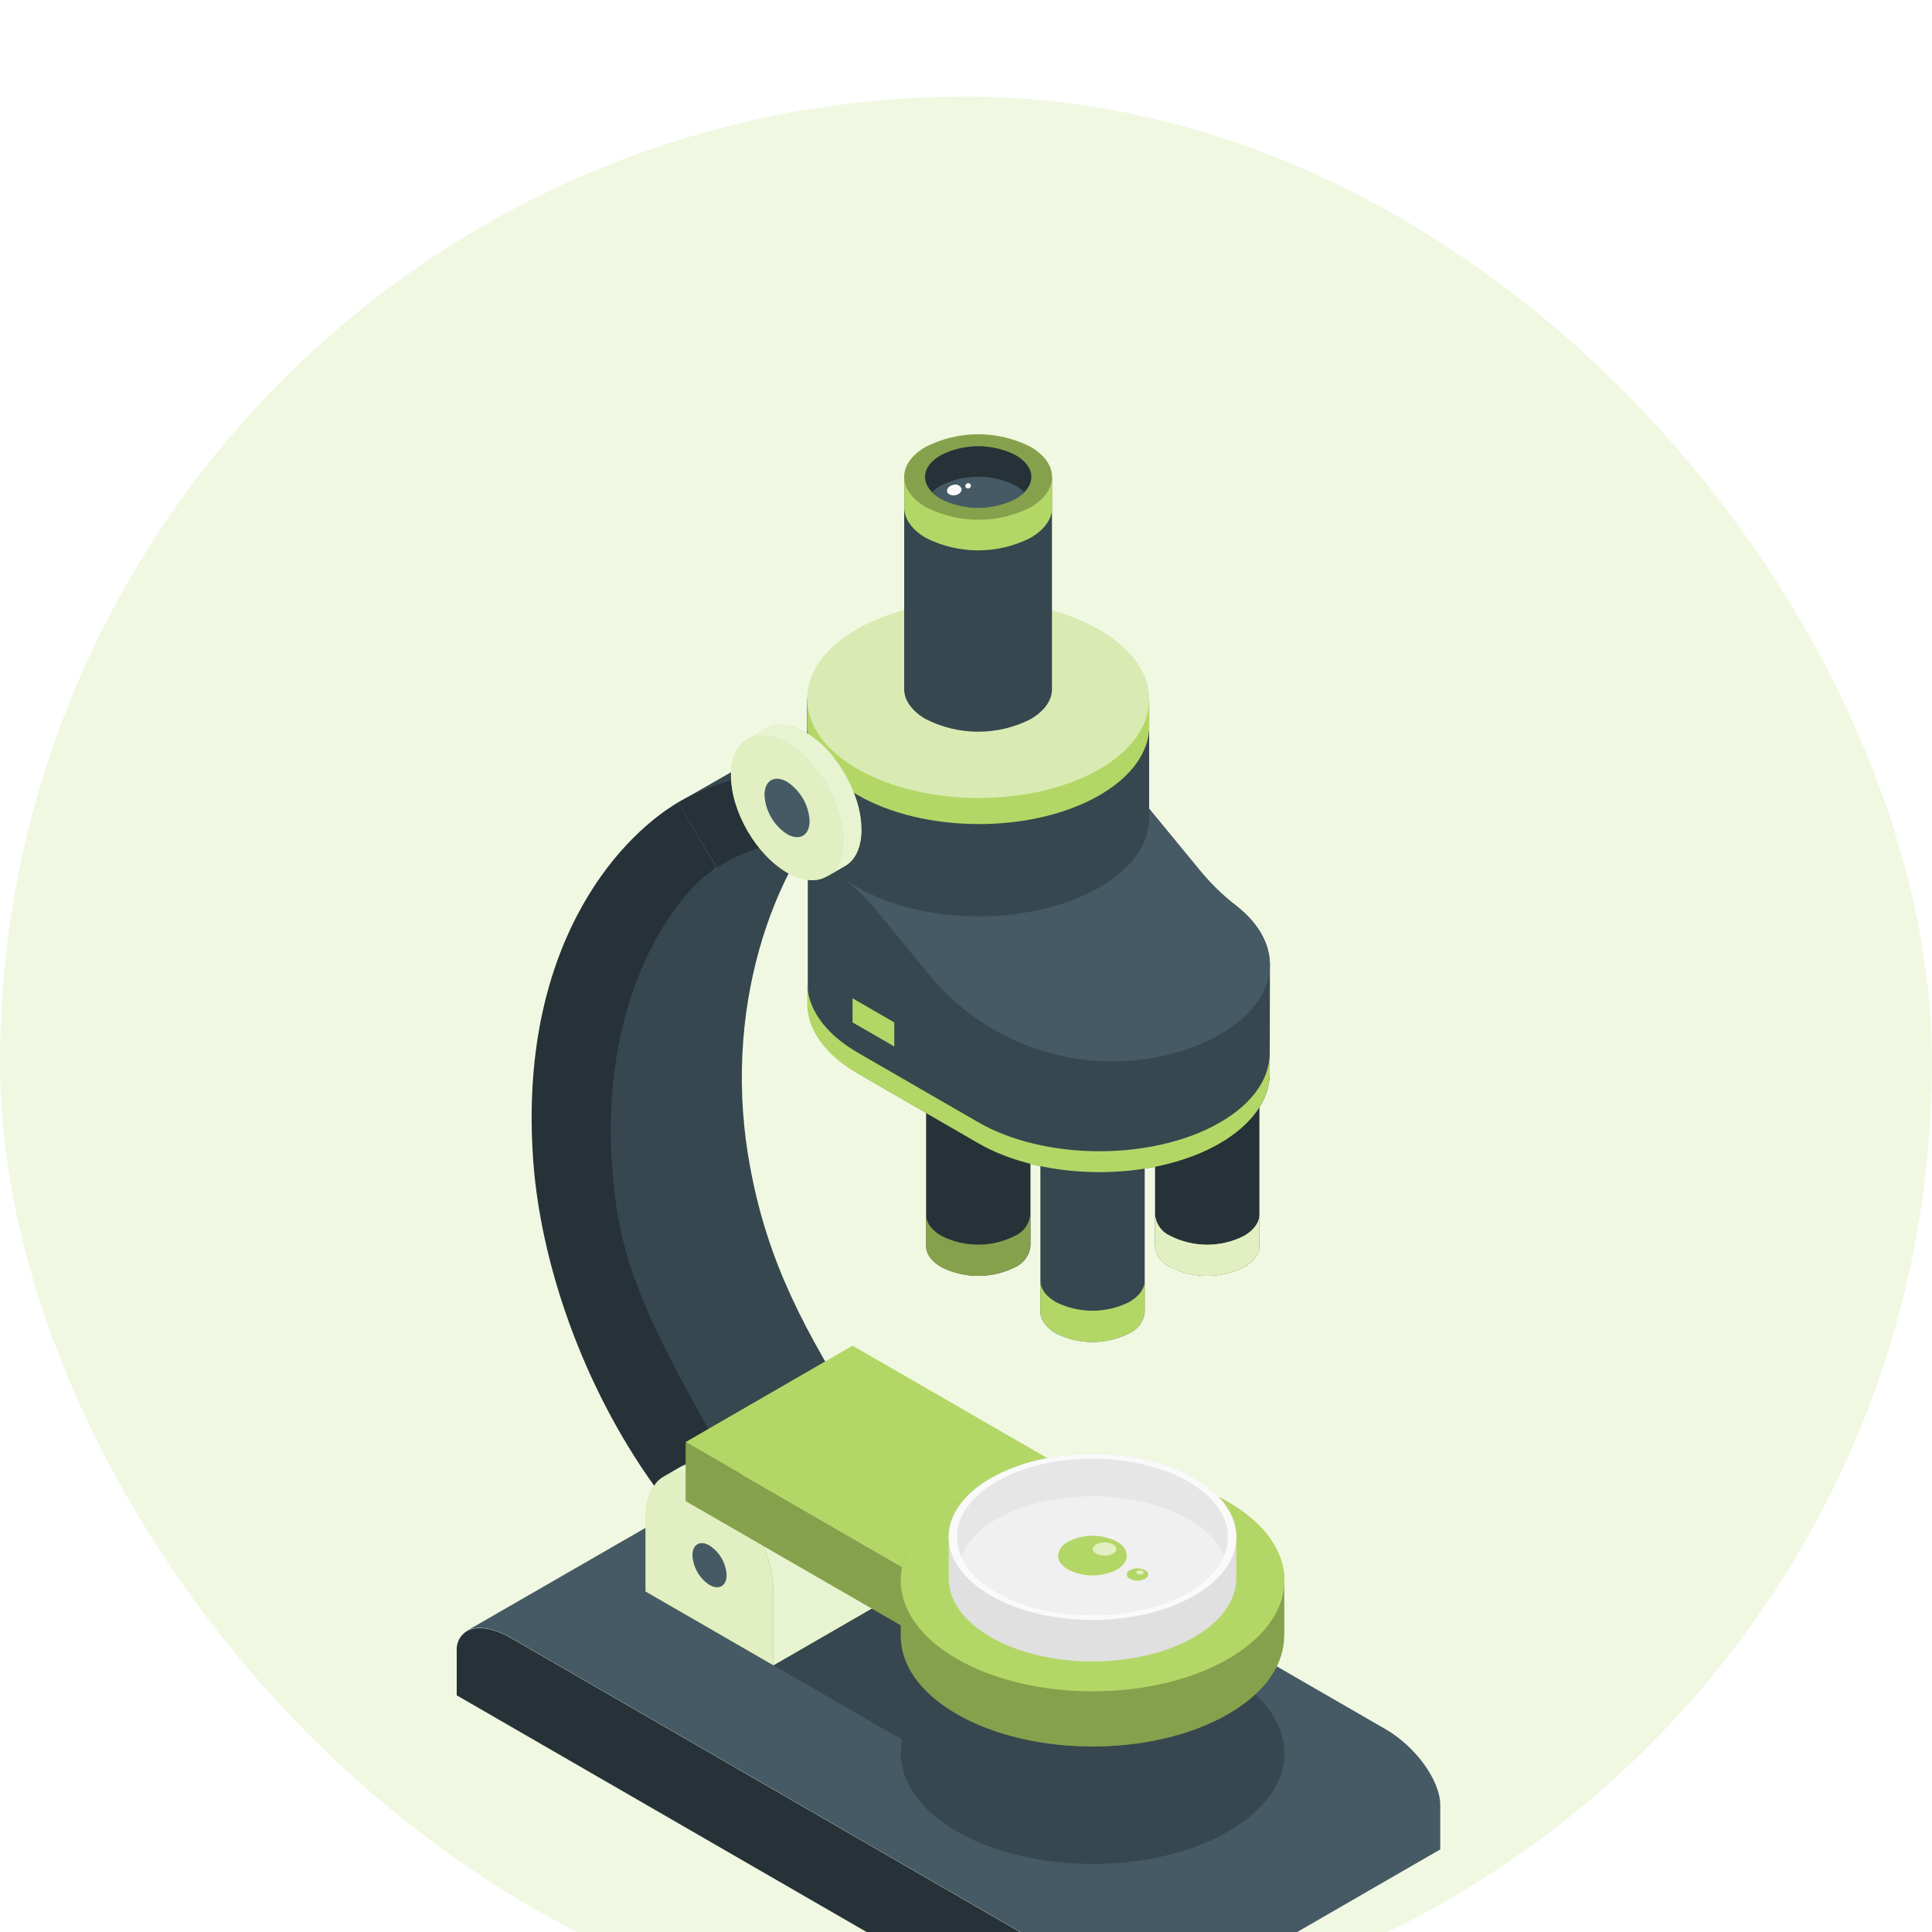 <svg width="40" height="40" viewBox="0 0 40 40" fill="none" xmlns="http://www.w3.org/2000/svg">
<g filter="url(#filter0_i_1668_12591)">
<g clip-path="url(#clip0_1668_12591)">
<rect width="40" height="40" rx="20" fill="#F1F8E2"/>
<g filter="url(#filter1_d_1668_12591)">
<path d="M9.456 30.184V31.1L22.404 38.577V37.658C22.404 37.153 21.898 36.45 21.274 36.09L10.586 29.917C10.21 29.701 9.877 29.657 9.672 29.767C9.601 29.809 9.542 29.87 9.504 29.944C9.466 30.018 9.449 30.101 9.456 30.184Z" fill="#263238"/>
<path d="M17.059 25.503L17.076 25.495C17.279 25.377 17.623 25.417 18 25.632L28.69 31.803C29.312 32.163 29.819 32.866 29.819 33.372V34.29L22.403 38.572V37.652C22.403 37.148 21.897 36.445 21.273 36.085L10.585 29.912C10.209 29.696 9.877 29.652 9.671 29.761L17.059 25.503Z" fill="#455A64"/>
<path d="M25.429 30.675C24.53 30.157 23.308 29.94 22.138 30.023L17.652 27.432L14.196 29.427L18.68 32.02C18.536 32.695 18.913 33.401 19.812 33.919C21.363 34.815 23.878 34.815 25.429 33.919C26.98 33.024 26.98 31.571 25.429 30.675Z" fill="#37474F"/>
<path d="M13.365 27.419V28.949L16.013 30.478V28.949C16.013 28.105 15.421 27.077 14.689 26.655C14.319 26.44 13.985 26.422 13.745 26.567C13.506 26.712 13.365 27.002 13.365 27.419Z" fill="#B3D766"/>
<path opacity="0.6" d="M13.365 27.419V28.949L16.013 30.478V28.949C16.013 28.105 15.421 27.077 14.689 26.655C14.319 26.44 13.985 26.422 13.745 26.567C13.506 26.712 13.365 27.002 13.365 27.419Z" fill="white"/>
<path d="M16.913 24.737L16.934 24.725C17.173 24.588 17.503 24.61 17.867 24.821C18.599 25.242 19.191 26.269 19.191 27.113V28.644L16.013 30.478V28.949C16.013 28.105 15.421 27.078 14.689 26.655C14.338 26.452 14.02 26.425 13.784 26.546L16.913 24.737Z" fill="#B3D766"/>
<path opacity="0.7" d="M16.913 24.737L16.934 24.725C17.173 24.588 17.503 24.61 17.867 24.821C18.599 25.242 19.191 26.269 19.191 27.113V28.644L16.013 30.478V28.949C16.013 28.105 15.421 27.078 14.689 26.655C14.338 26.452 14.02 26.425 13.784 26.546L16.913 24.737Z" fill="white"/>
<path d="M14.689 27.998C14.495 27.884 14.336 27.976 14.336 28.202C14.343 28.324 14.379 28.444 14.44 28.55C14.501 28.657 14.587 28.747 14.689 28.814C14.885 28.927 15.044 28.835 15.044 28.609C15.037 28.487 15.001 28.367 14.94 28.261C14.878 28.155 14.792 28.065 14.689 27.998Z" fill="#455A64"/>
<path d="M12.687 21.535C13.397 23.849 13.897 24.826 15.224 26.596L17.686 25.175C16.47 23.26 15.8 21.819 15.489 19.921C14.951 16.616 16.167 13.715 17.454 12.521L16.496 11.197C15.922 11.541 14.034 12.619 14.034 12.619L14.838 13.965C12.538 15.217 11.978 19.219 12.687 21.535Z" fill="#37474F"/>
<path d="M14.036 12.614C12.733 13.392 10.739 15.675 11.037 19.993C11.182 22.1 12.036 24.655 13.542 26.759C13.593 26.679 13.663 26.613 13.746 26.567C13.839 26.512 13.982 26.43 14.084 26.372C14.323 26.235 14.657 26.246 15.026 26.459C15.095 26.501 15.162 26.546 15.226 26.596C14.159 24.626 13.037 22.903 12.764 20.994C12.167 16.85 13.986 14.471 14.839 13.964L14.036 12.614Z" fill="#263238"/>
<path d="M14.036 12.614C14.703 12.232 15.455 12.023 16.224 12.007L16.474 13.454C16.474 13.454 15.83 13.348 14.843 13.96L14.036 12.614Z" fill="#263238"/>
<path d="M20.245 30.571V29.348L23.7 27.352V28.575L20.245 30.571Z" fill="#B3D766"/>
<path opacity="0.15" d="M20.245 30.571V29.348L23.7 27.352V28.575L20.245 30.571Z" fill="black"/>
<path d="M20.244 30.571L14.196 27.079V25.856L20.244 29.348V30.571Z" fill="#B3D766"/>
<path opacity="0.25" d="M20.244 30.571L14.196 27.079V25.856L20.244 29.348V30.571Z" fill="black"/>
<path d="M23.7 27.352L17.651 23.86L14.196 25.856L20.244 29.348L23.7 27.352Z" fill="#B3D766"/>
<path d="M26.59 29.846V28.724C26.59 28.138 26.204 27.551 25.429 27.102C23.878 26.208 21.363 26.208 19.812 27.102C19.037 27.551 18.65 28.138 18.65 28.724V29.846C18.639 30.441 19.026 31.038 19.811 31.488C21.362 32.383 23.876 32.383 25.427 31.488C26.212 31.035 26.598 30.438 26.587 29.846H26.59Z" fill="#B3D766"/>
<path opacity="0.25" d="M26.59 29.846V28.724C26.59 28.138 26.204 27.551 25.429 27.102C23.878 26.208 21.363 26.208 19.812 27.102C19.037 27.551 18.65 28.138 18.65 28.724V29.846C18.639 30.441 19.026 31.038 19.811 31.488C21.362 32.383 23.876 32.383 25.427 31.488C26.212 31.035 26.598 30.438 26.587 29.846H26.59Z" fill="black"/>
<path d="M19.812 27.102C21.363 26.208 23.878 26.208 25.429 27.102C26.98 27.997 26.98 29.449 25.429 30.345C23.878 31.241 21.363 31.241 19.812 30.345C18.261 29.449 18.261 27.998 19.812 27.102Z" fill="#B3D766"/>
<path d="M25.596 28.663V27.822C25.596 27.381 25.308 26.941 24.725 26.606C23.562 25.934 21.676 25.934 20.514 26.606C19.932 26.941 19.642 27.381 19.642 27.822V28.663C19.634 29.109 19.924 29.556 20.512 29.894C21.675 30.566 23.561 30.566 24.724 29.894C25.313 29.555 25.602 29.107 25.595 28.663H25.596Z" fill="#E0E0E0"/>
<path d="M20.514 26.606C21.676 25.934 23.563 25.934 24.725 26.606C25.888 27.277 25.888 28.366 24.725 29.036C23.563 29.707 21.676 29.708 20.514 29.036C19.351 28.365 19.351 27.277 20.514 26.606Z" fill="#FAFAFA"/>
<path d="M20.634 26.675C21.728 26.042 23.506 26.042 24.601 26.675C25.695 27.309 25.695 28.334 24.601 28.968C23.506 29.601 21.728 29.601 20.634 28.968C19.54 28.334 19.537 27.307 20.634 26.675Z" fill="#E6E6E6"/>
<path d="M24.605 27.452C23.511 26.82 21.733 26.82 20.638 27.452C20.317 27.619 20.057 27.884 19.898 28.21C20.057 28.536 20.317 28.802 20.638 28.968C21.733 29.601 23.511 29.601 24.605 28.968C24.927 28.802 25.187 28.536 25.347 28.21C25.187 27.884 24.927 27.619 24.605 27.452Z" fill="#F0F0F0"/>
<path d="M22.116 27.916C22.272 27.837 22.445 27.796 22.62 27.796C22.795 27.796 22.968 27.837 23.124 27.916C23.398 28.077 23.398 28.337 23.124 28.498C22.968 28.577 22.795 28.618 22.62 28.618C22.445 28.618 22.272 28.577 22.116 28.498C21.838 28.34 21.838 28.08 22.116 27.916Z" fill="#B3D766"/>
<path d="M23.393 28.509C23.442 28.485 23.495 28.471 23.549 28.471C23.604 28.471 23.657 28.485 23.705 28.509C23.724 28.516 23.74 28.528 23.752 28.544C23.764 28.56 23.77 28.579 23.77 28.599C23.77 28.619 23.764 28.638 23.752 28.654C23.74 28.67 23.724 28.682 23.705 28.689C23.657 28.713 23.604 28.727 23.549 28.727C23.495 28.727 23.442 28.713 23.393 28.689C23.375 28.682 23.358 28.67 23.346 28.654C23.335 28.638 23.329 28.619 23.329 28.599C23.329 28.579 23.335 28.56 23.346 28.544C23.358 28.528 23.375 28.516 23.393 28.509Z" fill="#B3D766"/>
<path opacity="0.6" d="M23.113 28.071C23.113 28.149 23.004 28.207 22.869 28.207C22.733 28.207 22.625 28.146 22.625 28.071C22.625 27.995 22.734 27.934 22.869 27.934C23.003 27.934 23.113 27.994 23.113 28.071Z" fill="white"/>
<path opacity="0.6" d="M23.677 28.555C23.677 28.579 23.643 28.599 23.602 28.599C23.561 28.599 23.525 28.579 23.525 28.555C23.525 28.53 23.56 28.512 23.602 28.512C23.644 28.512 23.677 28.532 23.677 28.555Z" fill="white"/>
<path d="M23.914 21.787V18.683L26.075 18.69V21.793C26.075 21.953 25.969 22.112 25.758 22.234C25.521 22.354 25.259 22.416 24.994 22.416C24.729 22.416 24.467 22.354 24.23 22.234C24.142 22.195 24.066 22.133 24.01 22.054C23.954 21.975 23.921 21.883 23.914 21.787Z" fill="#263238"/>
<path d="M26.074 21.146C26.074 21.306 25.967 21.465 25.757 21.587C25.52 21.707 25.258 21.77 24.993 21.77C24.727 21.77 24.465 21.707 24.229 21.587C24.141 21.548 24.066 21.487 24.011 21.409C23.956 21.331 23.922 21.24 23.914 21.145V21.792C23.922 21.887 23.956 21.978 24.011 22.056C24.066 22.134 24.141 22.195 24.229 22.234C24.465 22.354 24.727 22.417 24.993 22.417C25.258 22.417 25.52 22.354 25.757 22.234C25.967 22.112 26.074 21.96 26.074 21.794V21.146Z" fill="#B3D766"/>
<path opacity="0.6" d="M26.074 21.146C26.074 21.306 25.967 21.465 25.757 21.587C25.52 21.707 25.258 21.77 24.993 21.77C24.727 21.77 24.465 21.707 24.229 21.587C24.141 21.548 24.066 21.487 24.011 21.409C23.956 21.331 23.922 21.24 23.914 21.145V21.792C23.922 21.887 23.956 21.978 24.011 22.056C24.066 22.134 24.141 22.195 24.229 22.234C24.465 22.354 24.727 22.417 24.993 22.417C25.258 22.417 25.52 22.354 25.757 22.234C25.967 22.112 26.074 21.96 26.074 21.794V21.146Z" fill="white"/>
<path d="M21.335 21.787V18.683L19.174 18.69V21.793C19.174 21.953 19.28 22.112 19.491 22.234C19.728 22.354 19.99 22.416 20.255 22.416C20.521 22.416 20.782 22.354 21.019 22.234C21.107 22.195 21.183 22.132 21.239 22.054C21.294 21.975 21.328 21.883 21.335 21.787Z" fill="#263238"/>
<path d="M19.171 21.146C19.171 21.306 19.278 21.465 19.488 21.587C19.725 21.707 19.987 21.77 20.252 21.77C20.518 21.77 20.779 21.707 21.016 21.587C21.103 21.548 21.178 21.487 21.234 21.409C21.289 21.331 21.323 21.24 21.331 21.145V21.792C21.323 21.887 21.289 21.978 21.234 22.056C21.178 22.134 21.103 22.195 21.016 22.234C20.779 22.354 20.518 22.417 20.252 22.417C19.987 22.417 19.725 22.354 19.488 22.234C19.278 22.112 19.171 21.96 19.171 21.794V21.146Z" fill="#B3D766"/>
<path opacity="0.25" d="M19.171 21.146C19.171 21.306 19.278 21.465 19.488 21.587C19.725 21.707 19.987 21.77 20.252 21.77C20.518 21.77 20.779 21.707 21.016 21.587C21.103 21.548 21.178 21.487 21.234 21.409C21.289 21.331 21.323 21.24 21.331 21.145V21.792C21.323 21.887 21.289 21.978 21.234 22.056C21.178 22.134 21.103 22.195 21.016 22.234C20.779 22.354 20.518 22.417 20.252 22.417C19.987 22.417 19.725 22.354 19.488 22.234C19.278 22.112 19.171 21.96 19.171 21.794V21.146Z" fill="black"/>
<path d="M21.54 23.156V20.051L23.7 20.058V23.163C23.691 23.258 23.657 23.348 23.601 23.425C23.545 23.503 23.47 23.563 23.383 23.602C23.146 23.722 22.884 23.785 22.619 23.785C22.353 23.785 22.091 23.722 21.855 23.602C21.644 23.475 21.539 23.315 21.54 23.156Z" fill="#37474F"/>
<path d="M23.7 22.515C23.7 22.674 23.593 22.833 23.383 22.955C23.146 23.075 22.884 23.137 22.619 23.137C22.353 23.137 22.091 23.075 21.855 22.955C21.644 22.832 21.539 22.672 21.54 22.512V23.16C21.54 23.319 21.644 23.479 21.855 23.602C22.091 23.722 22.353 23.785 22.619 23.785C22.884 23.785 23.146 23.722 23.383 23.602C23.47 23.564 23.545 23.503 23.601 23.425C23.657 23.348 23.691 23.258 23.7 23.163V22.515Z" fill="#B3D766"/>
<path d="M26.292 15.98C26.292 15.543 26.057 15.106 25.577 14.74C25.295 14.519 25.04 14.267 24.816 13.989L23.783 12.733C23.176 11.985 22.362 11.432 21.442 11.143C20.523 10.855 19.539 10.844 18.613 11.112C18.314 11.2 18.026 11.322 17.754 11.475C16.992 11.911 16.647 12.501 16.724 13.075V16.681C16.68 17.228 17.023 17.794 17.753 18.218L20.241 19.661C21.619 20.464 23.861 20.471 25.247 19.678C25.931 19.281 26.284 18.761 26.288 18.24C26.292 17.719 26.289 16.502 26.292 15.98Z" fill="#37474F"/>
<path d="M17.651 17.168L18.515 17.666V17.168L17.651 16.668V17.168Z" fill="#B3D766"/>
<path d="M19.221 16.16C19.828 16.908 20.642 17.462 21.562 17.75C22.482 18.039 23.466 18.05 24.392 17.782C24.691 17.694 24.979 17.572 25.251 17.419C26.52 16.692 26.63 15.544 25.576 14.738C25.295 14.519 25.04 14.268 24.817 13.99L23.783 12.733C23.176 11.985 22.362 11.432 21.442 11.143C20.523 10.855 19.538 10.844 18.613 11.112C18.313 11.2 18.025 11.322 17.754 11.475C16.484 12.202 16.375 13.35 17.429 14.154C17.71 14.374 17.965 14.626 18.189 14.904L19.221 16.16Z" fill="#455A64"/>
<path d="M25.25 19.244C23.865 20.038 21.623 20.032 20.244 19.229L17.745 17.786C17.061 17.385 16.711 16.86 16.712 16.337V16.769C16.712 17.292 17.054 17.817 17.745 18.218L20.24 19.661C21.619 20.464 23.861 20.471 25.246 19.677C25.93 19.281 26.283 18.761 26.287 18.24V17.808C26.287 18.329 25.94 18.848 25.25 19.244Z" fill="#B3D766"/>
<path d="M16.711 12.916V10.454L23.792 10.476V12.938C23.792 13.46 23.444 13.983 22.751 14.38C21.366 15.174 19.125 15.168 17.745 14.365C17.053 13.964 16.71 13.438 16.711 12.916Z" fill="#37474F"/>
<path d="M23.797 10.481L16.715 10.46C16.715 10.46 16.715 10.483 16.715 11.007C16.715 11.53 17.057 12.053 17.748 12.455C19.127 13.257 21.369 13.265 22.754 12.47C23.447 12.073 23.794 11.551 23.795 11.028C23.797 10.506 23.797 10.481 23.797 10.481Z" fill="#B3D766"/>
<path d="M22.761 9.04C21.381 8.238 19.139 8.23 17.753 9.024C16.368 9.819 16.365 11.113 17.745 11.915C19.125 12.716 21.367 12.725 22.751 11.931C24.136 11.138 24.141 9.836 22.761 9.04Z" fill="#B3D766"/>
<path opacity="0.5" d="M22.761 9.04C21.381 8.238 19.139 8.23 17.753 9.024C16.368 9.819 16.365 11.113 17.745 11.915C19.125 12.716 21.367 12.725 22.751 11.931C24.136 11.138 24.141 9.836 22.761 9.04Z" fill="white"/>
<path d="M18.72 10.271V5.866L21.78 5.876V10.271C21.78 10.496 21.628 10.722 21.329 10.894C20.993 11.063 20.622 11.15 20.246 11.149C19.87 11.148 19.5 11.058 19.165 10.888C18.872 10.717 18.72 10.49 18.72 10.271Z" fill="#37474F"/>
<path d="M21.782 5.876L18.722 5.866C18.722 5.866 18.722 6.285 18.722 6.51C18.722 6.736 18.871 6.963 19.169 7.137C19.504 7.307 19.875 7.395 20.251 7.395C20.627 7.395 20.998 7.307 21.333 7.137C21.631 6.965 21.782 6.739 21.783 6.513C21.784 6.288 21.782 5.876 21.782 5.876Z" fill="#B3D766"/>
<path d="M21.334 5.249C20.999 5.08 20.628 4.991 20.252 4.991C19.876 4.991 19.506 5.08 19.17 5.249C18.571 5.593 18.57 6.152 19.17 6.5C19.505 6.671 19.875 6.76 20.251 6.761C20.627 6.763 20.998 6.675 21.334 6.506C21.93 6.156 21.932 5.597 21.334 5.249Z" fill="#B3D766"/>
<path opacity="0.25" d="M21.334 5.249C20.999 5.08 20.628 4.991 20.252 4.991C19.876 4.991 19.506 5.08 19.17 5.249C18.571 5.593 18.57 6.152 19.17 6.5C19.505 6.671 19.875 6.76 20.251 6.761C20.627 6.763 20.998 6.675 21.334 6.506C21.93 6.156 21.932 5.597 21.334 5.249Z" fill="black"/>
<path d="M21.031 5.425C20.79 5.302 20.523 5.238 20.253 5.238C19.983 5.238 19.716 5.302 19.476 5.425C19.045 5.672 19.043 6.074 19.476 6.323C19.716 6.446 19.983 6.51 20.253 6.51C20.523 6.51 20.79 6.446 21.031 6.323C21.459 6.076 21.46 5.674 21.031 5.425Z" fill="#263238"/>
<path d="M19.475 6.055C19.411 6.092 19.352 6.138 19.3 6.192C19.351 6.245 19.409 6.291 19.473 6.328C19.714 6.451 19.98 6.515 20.25 6.515C20.52 6.515 20.787 6.451 21.028 6.328C21.092 6.291 21.151 6.245 21.203 6.192C21.152 6.139 21.094 6.093 21.031 6.055C20.79 5.932 20.523 5.869 20.253 5.869C19.983 5.869 19.716 5.932 19.475 6.055Z" fill="#455A64"/>
<path d="M19.907 6.115C19.919 6.175 19.863 6.237 19.781 6.252C19.699 6.267 19.621 6.235 19.609 6.177C19.596 6.118 19.652 6.055 19.735 6.04C19.767 6.028 19.804 6.029 19.836 6.043C19.868 6.057 19.893 6.083 19.907 6.115Z" fill="#FAFAFA"/>
<path d="M20.103 6.049C20.104 6.064 20.1 6.078 20.091 6.09C20.083 6.101 20.07 6.109 20.056 6.113C20.042 6.116 20.027 6.114 20.014 6.107C20.002 6.1 19.992 6.089 19.987 6.075C19.983 6.06 19.986 6.044 19.995 6.03C20.003 6.017 20.017 6.008 20.032 6.004C20.047 6.001 20.063 6.004 20.077 6.012C20.09 6.021 20.099 6.034 20.103 6.049Z" fill="#FAFAFA"/>
<path d="M15.845 11.091C16.056 10.954 16.353 10.974 16.681 11.164C16.869 11.275 17.038 11.417 17.18 11.582C17.217 11.623 17.253 11.666 17.286 11.71V11.716C17.476 11.964 17.624 12.241 17.723 12.537C17.795 12.744 17.833 12.96 17.835 13.179C17.835 13.54 17.712 13.797 17.511 13.921L17.124 14.146C17.185 14.107 17.238 14.058 17.28 14.001C17.399 13.825 17.459 13.615 17.448 13.403C17.448 12.663 16.928 11.762 16.287 11.392C16.107 11.277 15.895 11.224 15.682 11.24C15.603 11.249 15.527 11.275 15.46 11.317L15.845 11.091Z" fill="#B3D766"/>
<path opacity="0.7" d="M15.845 11.091C16.056 10.954 16.353 10.974 16.681 11.164C16.869 11.275 17.038 11.417 17.18 11.582C17.217 11.623 17.253 11.666 17.286 11.71V11.716C17.476 11.964 17.624 12.241 17.723 12.537C17.795 12.744 17.833 12.96 17.835 13.179C17.835 13.54 17.712 13.797 17.511 13.921L17.124 14.146C17.185 14.107 17.238 14.058 17.28 14.001C17.399 13.825 17.459 13.615 17.448 13.403C17.448 12.663 16.928 11.762 16.287 11.392C16.107 11.277 15.895 11.224 15.682 11.24C15.603 11.249 15.527 11.275 15.46 11.317L15.845 11.091Z" fill="white"/>
<path d="M15.467 11.31C15.534 11.268 15.611 11.242 15.69 11.233C15.902 11.217 16.115 11.27 16.294 11.385C16.936 11.756 17.456 12.656 17.456 13.396C17.466 13.608 17.407 13.818 17.287 13.994C17.245 14.051 17.192 14.101 17.131 14.139L17.112 14.148C17.015 14.203 16.905 14.229 16.794 14.224C16.617 14.213 16.445 14.159 16.294 14.066C15.654 13.696 15.134 12.796 15.134 12.056C15.134 11.69 15.26 11.433 15.467 11.31Z" fill="#B3D766"/>
<path opacity="0.6" d="M15.467 11.31C15.534 11.268 15.611 11.242 15.69 11.233C15.902 11.217 16.115 11.27 16.294 11.385C16.936 11.756 17.456 12.656 17.456 13.396C17.466 13.608 17.407 13.818 17.287 13.994C17.245 14.051 17.192 14.101 17.131 14.139L17.112 14.148C17.015 14.203 16.905 14.229 16.794 14.224C16.617 14.213 16.445 14.159 16.294 14.066C15.654 13.696 15.134 12.796 15.134 12.056C15.134 11.69 15.26 11.433 15.467 11.31Z" fill="white"/>
<path d="M16.294 12.186C16.037 12.037 15.828 12.158 15.828 12.459C15.836 12.621 15.883 12.779 15.964 12.92C16.045 13.06 16.158 13.18 16.294 13.269C16.553 13.418 16.762 13.298 16.762 12.995C16.753 12.833 16.706 12.675 16.625 12.535C16.543 12.394 16.43 12.274 16.294 12.186Z" fill="#455A64"/>
</g>
</g>
</g>
<defs>
<filter id="filter0_i_1668_12591" x="0" y="0" width="40" height="42" filterUnits="userSpaceOnUse" color-interpolation-filters="sRGB">
<feFlood flood-opacity="0" result="BackgroundImageFix"/>
<feBlend mode="normal" in="SourceGraphic" in2="BackgroundImageFix" result="shape"/>
<feColorMatrix in="SourceAlpha" type="matrix" values="0 0 0 0 0 0 0 0 0 0 0 0 0 0 0 0 0 0 127 0" result="hardAlpha"/>
<feOffset dy="2"/>
<feGaussianBlur stdDeviation="1"/>
<feComposite in2="hardAlpha" operator="arithmetic" k2="-1" k3="1"/>
<feColorMatrix type="matrix" values="0 0 0 0 0 0 0 0 0 0 0 0 0 0 0 0 0 0 0.25 0"/>
<feBlend mode="normal" in2="shape" result="effect1_innerShadow_1668_12591"/>
</filter>
<filter id="filter1_d_1668_12591" x="7.455" y="4.991" width="24.364" height="37.586" filterUnits="userSpaceOnUse" color-interpolation-filters="sRGB">
<feFlood flood-opacity="0" result="BackgroundImageFix"/>
<feColorMatrix in="SourceAlpha" type="matrix" values="0 0 0 0 0 0 0 0 0 0 0 0 0 0 0 0 0 0 127 0" result="hardAlpha"/>
<feOffset dy="2"/>
<feGaussianBlur stdDeviation="1"/>
<feComposite in2="hardAlpha" operator="out"/>
<feColorMatrix type="matrix" values="0 0 0 0 0 0 0 0 0 0 0 0 0 0 0 0 0 0 0.25 0"/>
<feBlend mode="normal" in2="BackgroundImageFix" result="effect1_dropShadow_1668_12591"/>
<feBlend mode="normal" in="SourceGraphic" in2="effect1_dropShadow_1668_12591" result="shape"/>
</filter>
<clipPath id="clip0_1668_12591">
<rect width="40" height="40" rx="20" fill="white"/>
</clipPath>
</defs>
</svg>
